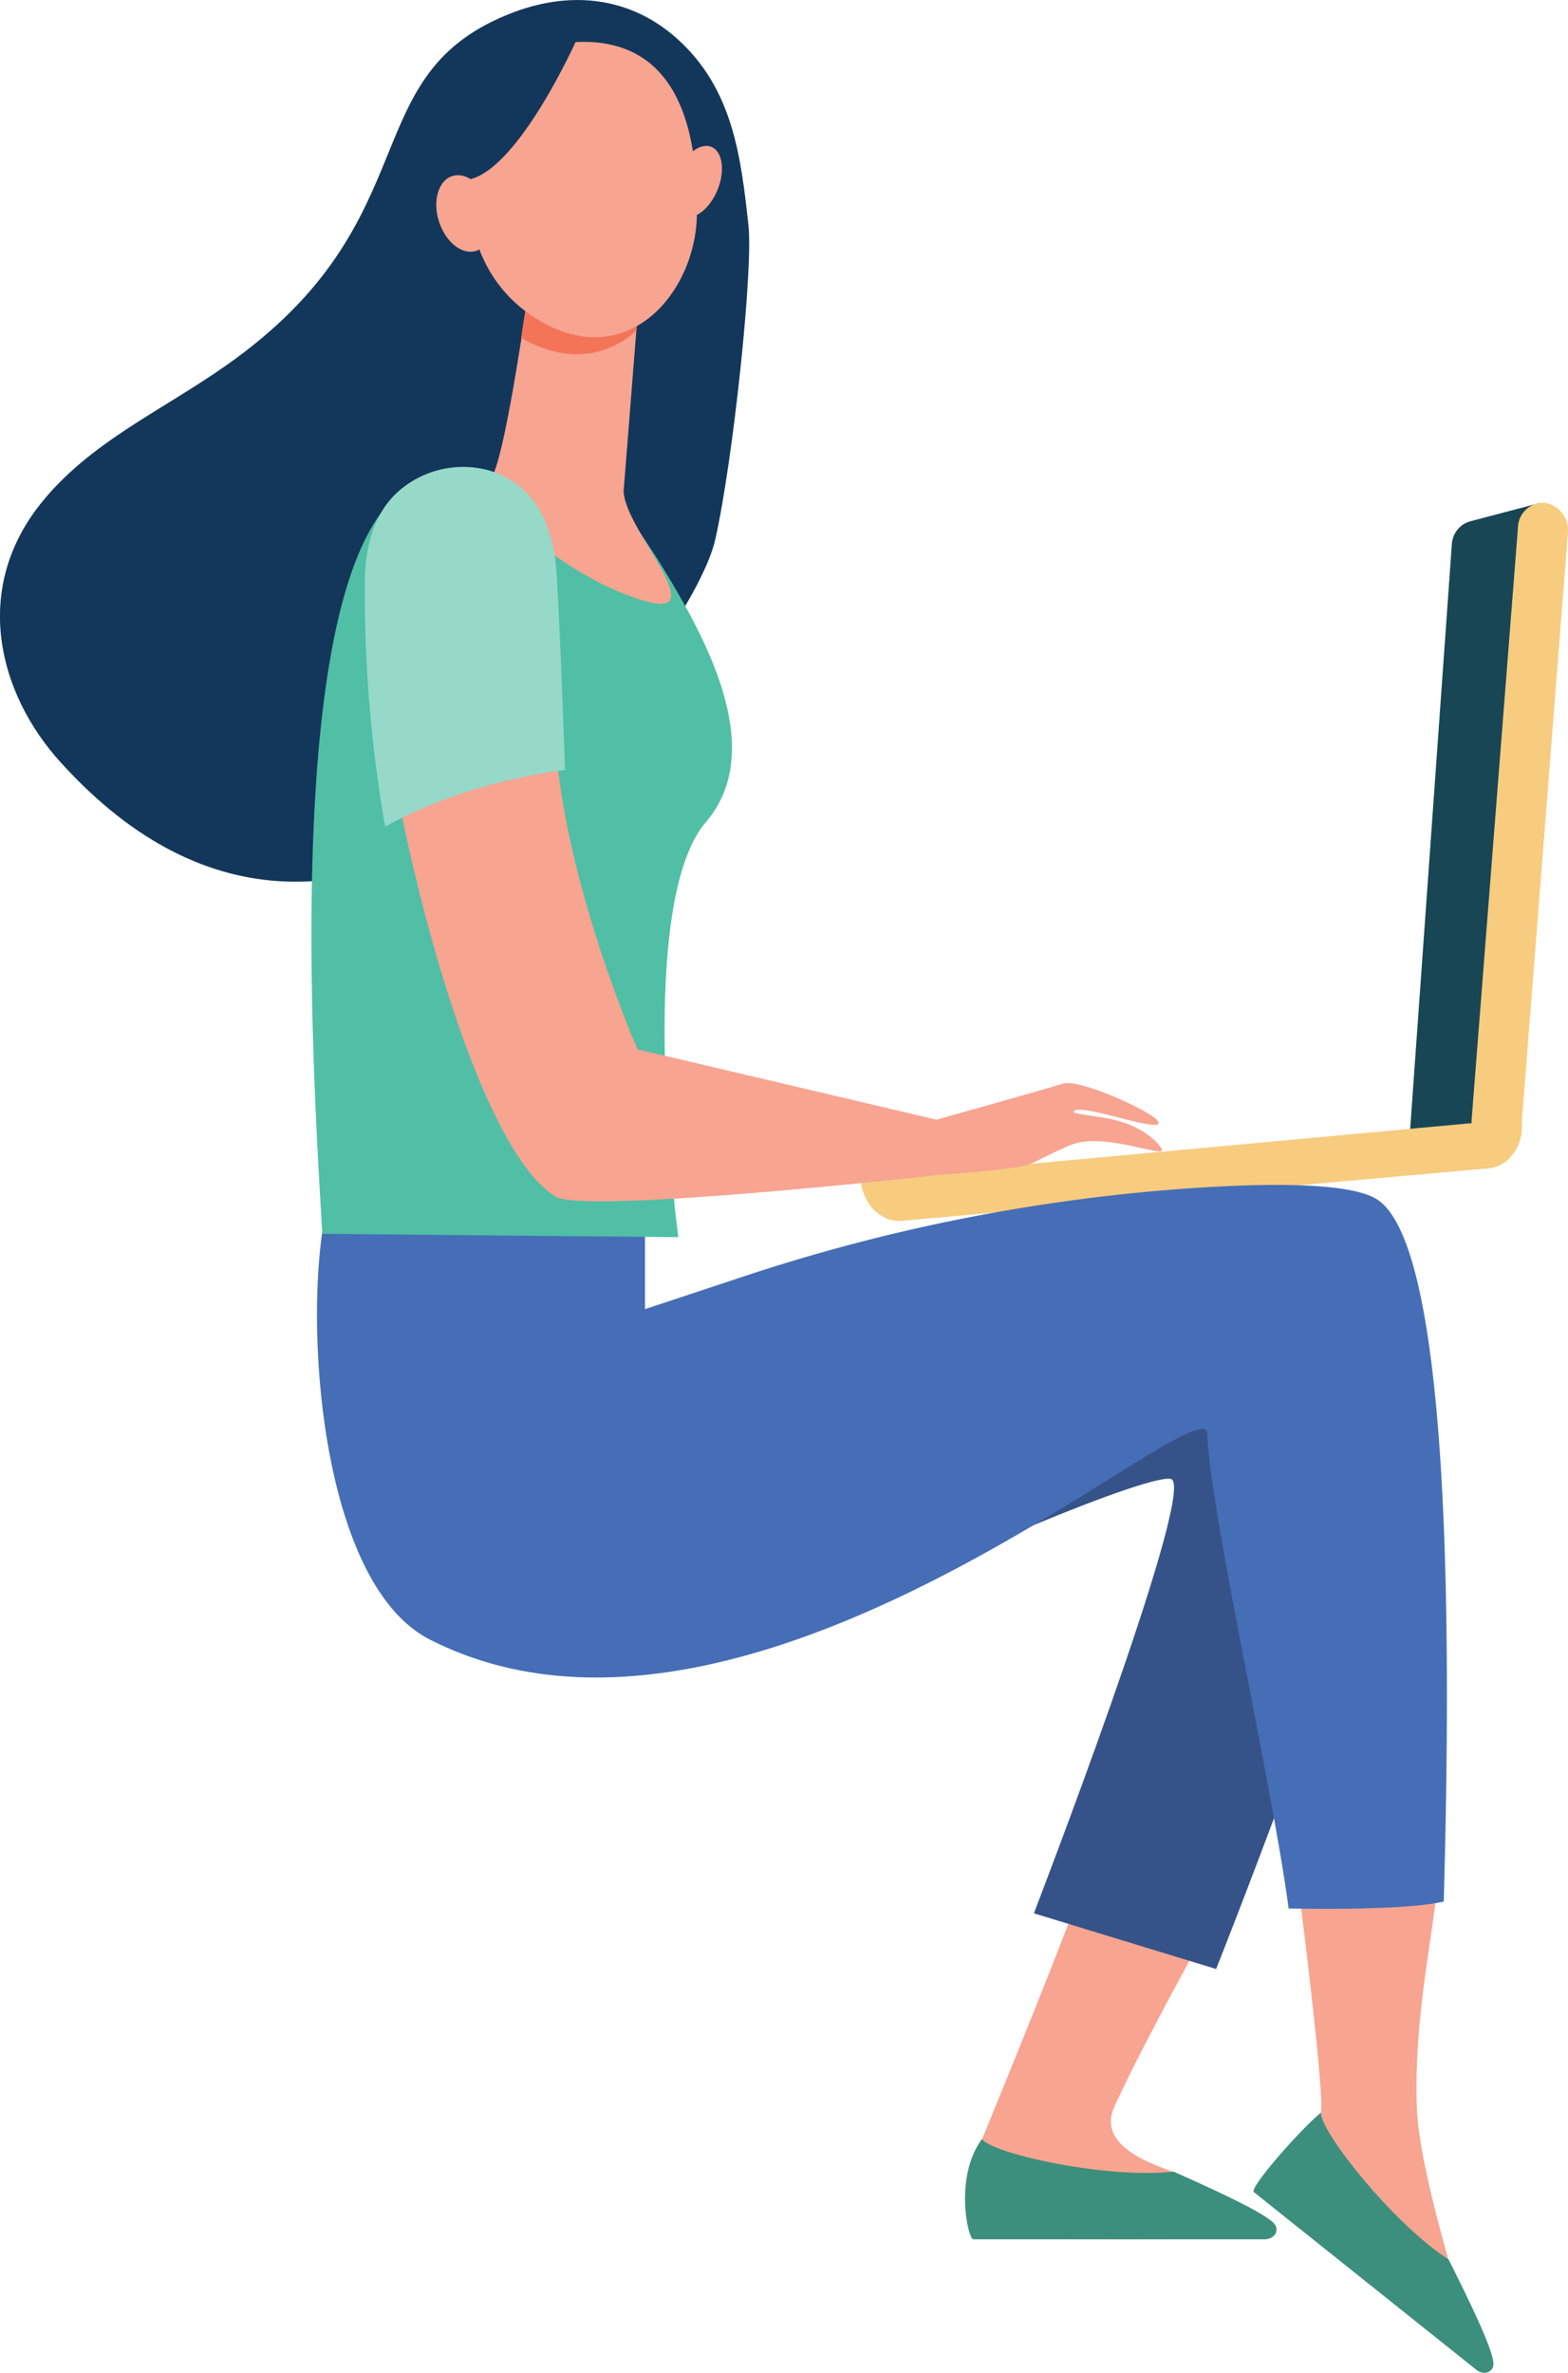 <svg id="Layer_1" data-name="Layer 1" xmlns="http://www.w3.org/2000/svg" viewBox="0 0 248.42 375.9"><defs><style>.cls-1{fill:#184655;}.cls-2{fill:#f7cc7f;}.cls-3{fill:#f7a491;}.cls-4{fill:#3c8f7c;}.cls-5{fill:#355389;}.cls-6{fill:#466eb6;}.cls-7{fill:#13375b;}.cls-8{fill:#50bfa5;}.cls-9{fill:#f47458;}.cls-10{fill:#96d9c9;}</style></defs><title>who-2</title><path class="cls-1" d="M1416.71,671.33l11-2.9-7.45,99.37-13.19.44,6.65-93.3A4,4,0,0,1,1416.71,671.33Z" transform="translate(-1183.7 -588.77)"/><path class="cls-2" d="M1421.24,770.63a3.77,3.77,0,0,1-.75,0,4.41,4.41,0,0,1-3.61-4.85l7.31-93.43a4,4,0,0,1,4.3-3.92,4.41,4.41,0,0,1,3.61,4.85l-7.32,93.43A4.09,4.09,0,0,1,1421.24,770.63Z" transform="translate(-1183.7 -588.77)"/><path class="cls-2" d="M1320.08,775.61c0,.06,0,.13,0,.2h0c.34,3.8,3.29,6.65,6.57,6.35l92.83-8.31c3.29-.29,5.67-3.61,5.33-7.41l-.06-.48Z" transform="translate(-1183.7 -588.77)"/><path class="cls-3" d="M1384.72,876c-6.08,3.37-24.66-2.54-24.66-3.07-.26,5.08-20.8,54.77-20.8,54.77l0,15.29s42.31,2,41.71-1.72-2.89-1.3-11.33-8.37c-.75-.62-12.6-3.38-9.4-10.39C1366.72,908.34,1380.44,884.78,1384.72,876Z" transform="translate(-1183.7 -588.77)"/><path class="cls-4" d="M1337.88,943.5h46.33c1.67-.17,2.06-1.53,1.47-2.35-1.22-1.71-10.09-5.72-16.06-8.38-10.4,1.21-28.67-2.79-30.34-5.16C1334.88,933.52,1337,943.31,1337.88,943.5Z" transform="translate(-1183.7 -588.77)"/><path class="cls-5" d="M1327.72,840.28c-.62-1.88,39.89-19.07,41.7-17.11,3.21,3.48-21.92,68.69-21.92,68.69l28.87,8.82s30-75.34,28.76-89.12-16.29-29.45-48.87-19.42S1327.72,840.28,1327.72,840.28Z" transform="translate(-1183.7 -588.77)"/><path class="cls-3" d="M1411.6,884.53c-6.84-1.24-15.71-1.6-22.8-1.72.84,6.32,4.9,38.71,4.15,40.7a24.25,24.25,0,0,1-9.67,11.84s31.45,28.38,33.35,25.1-1.4-2.83-3.46-13.65c-.18-1-4.73-16-5-24.19C1407.62,907.08,1411.36,893.15,1411.6,884.53Z" transform="translate(-1183.7 -588.77)"/><path class="cls-6" d="M1401.5,778.55c-4.38-2.34-15.78-2.42-28.3-1.61A287.55,287.55,0,0,0,1301.44,791l-15.55,5.15,0-15.94s-49.45-8.28-51.17,4c-2.59,18.46.62,55.93,17.1,64.29,51.18,26,122.9-41.38,123.16-32.57.35,11.84,10.33,55.88,12.88,75.17,7.1.12,19.29.12,24.57-1.1C1413.51,852.23,1414,785.22,1401.5,778.55Z" transform="translate(-1183.7 -588.77)"/><path class="cls-4" d="M1382.32,936l35.36,28.24c1.4.93,2.56.13,2.63-.89.14-2.09-4.18-10.82-7.11-16.66-8.81-5.65-20.43-20.38-20.22-23.27C1389.25,926.58,1381.72,935.27,1382.32,936Z" transform="translate(-1183.7 -588.77)"/><path class="cls-7" d="M1302.28,624.49c-1.19-10.85-2.44-21.75-11.44-29.71-7.28-6.44-16.54-7.53-25.7-4.09-26,9.77-12.58,32.81-45.66,56-10.28,7.22-21.61,12.16-29.35,21.88-10.84,13.61-6.75,30,3.13,40.91,47.24,52.28,100-18.33,103.77-35.28C1299.85,661.63,1303.05,631.48,1302.28,624.49Z" transform="translate(-1183.7 -588.77)"/><path class="cls-8" d="M1292.69,685.55a144.42,144.42,0,0,0-7.84-12.76c-4-7.12-14.34-10.71-14.34-10.71s-3.46.07-7.43.26a3.22,3.22,0,0,1-.75,1.32c-1.49,1.12-10-.33-15.57,3.43-18.53,15.87-13.4,92.82-12,117.13l56.41.53s-7.11-52.29,4.35-65.73C1303.55,709.66,1298.41,696.1,1292.69,685.55Z" transform="translate(-1183.7 -588.77)"/><path class="cls-3" d="M1267.26,636s-3.1,22.14-5.26,27.53,11.9,16.88,23.61,20.38-3.57-11.89-3.09-17.64,2.61-33,2.61-33Z" transform="translate(-1183.7 -588.77)"/><path class="cls-9" d="M1284.54,641.13l.59-7.81L1267.26,636s-.45,2.6-1,6.28C1273.56,646.52,1280.07,645.2,1284.54,641.13Z" transform="translate(-1183.7 -588.77)"/><path class="cls-3" d="M1272.87,595.6a20.27,20.27,0,0,0-11.4,8.22c-4.34,6.64-7.33,26.18,7,35.3s25.46-3.78,25.64-16.37S1291.6,593.38,1272.87,595.6Z" transform="translate(-1183.7 -588.77)"/><path class="cls-3" d="M1297.39,618.82c-1.22,3-3.64,4.92-5.41,4.2s-2.21-3.75-1-6.78,3.64-4.92,5.41-4.21S1298.62,615.78,1297.39,618.82Z" transform="translate(-1183.7 -588.77)"/><path class="cls-7" d="M1275,595.18s-9,20.15-16.87,22-7.77,11.93-7.77,11.93.17-23.41,7.57-28.77S1275,595.18,1275,595.18Z" transform="translate(-1183.7 -588.77)"/><path class="cls-3" d="M1261.25,621.31c1,3.27.08,6.49-2.13,7.2s-4.84-1.39-5.88-4.66-.09-6.49,2.12-7.19S1260.21,618,1261.25,621.31Z" transform="translate(-1183.7 -588.77)"/><path class="cls-3" d="M1362.14,766.73c-3.39-1.23-8.42-1.38-8.34-1.82.34-1.81,15.29,4,13.27,1.35-1.12-1.47-12.31-6.68-15-5.82s-20,5.7-20,5.7L1284.71,755s-12-27.16-13.12-50.5c-9.88,1.34-16.61,3.78-25.19,8.55,4.14,22.31,14.2,58.49,25.33,65.28,4.68,2.85,60.57-3.42,60.57-3.42s12.32-.87,14.33-1.64c1.53-.59,5.46-2.81,7.6-3.41,4.86-1.38,13.52,2.08,13.54,1.13C1367.79,770.33,1365.6,768,1362.14,766.73Z" transform="translate(-1183.7 -588.77)"/><path class="cls-10" d="M1271.88,679.61c-.45-7.18-3.17-14.12-10.81-16.35a15.5,15.5,0,0,0-13.84,3c-4.5,3.68-5.75,9.58-5.73,15.16a216.52,216.52,0,0,0,3.22,38.3c8.59-4.77,18.62-7.63,28.5-9C1273.21,710.71,1272.49,689.1,1271.88,679.61Z" transform="translate(-1183.7 -588.77)"/></svg>